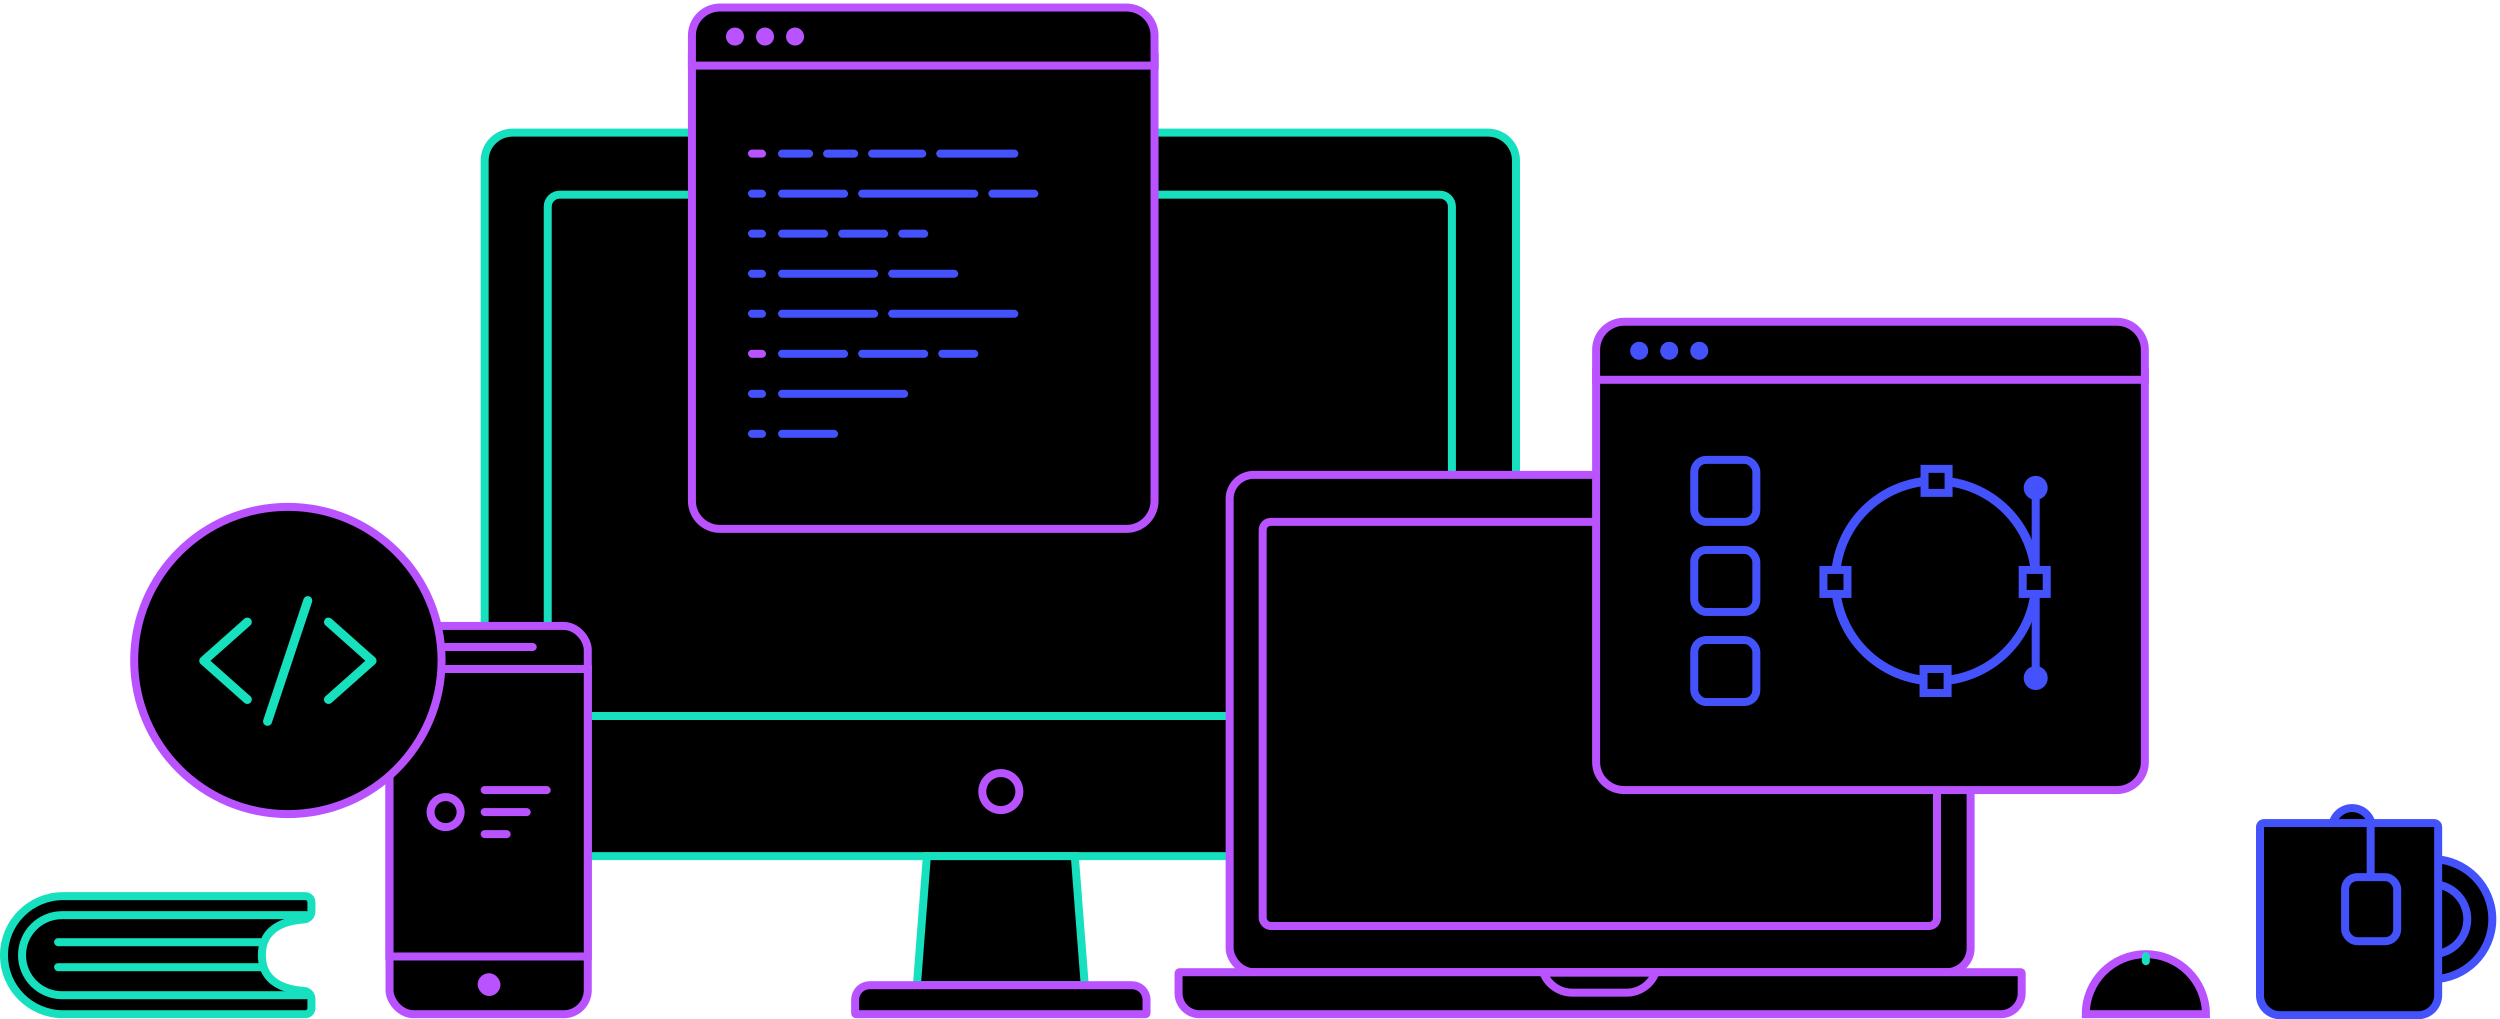 <?xml version="1.0" encoding="UTF-8"?>
<svg width="650px" height="265px" viewBox="0 0 650 265" version="1.1" xmlns="http://www.w3.org/2000/svg" xmlns:xlink="http://www.w3.org/1999/xlink">
    <!-- Generator: Sketch 59 (86127) - https://sketch.com -->
    <title>Group 32</title>
    <desc>Created with Sketch.</desc>
    <g id="Website" stroke="none" stroke-width="1" fill="none" fill-rule="evenodd">
        <g id="Group-32" transform="translate(0, 3)">
            <path d="M126.008,38.765 C126.008,34.738 129.264,31.482 133.298,31.482 L386.872,31.482 C390.899,31.482 394.162,34.74 394.162,38.765 L394.162,212.307 C394.162,216.334 390.906,219.591 386.872,219.591 L133.298,219.591 C129.271,219.591 126.008,216.332 126.008,212.307 L126.008,38.765 Z" id="Case" stroke="#16e0bd" stroke-width="2.081" fill="#000"></path>
            <path d="M142.41,50.737 C142.41,49.012 143.813,47.613 145.536,47.613 L374.374,47.613 C376.103,47.613 377.5,49.004 377.5,50.737 L377.5,180.042 C377.5,181.766 376.097,183.166 374.374,183.166 L145.536,183.166 C143.807,183.166 142.41,181.774 142.41,180.042 L142.41,50.737 Z" id="Case" stroke="#16e0bd" stroke-width="2.081" fill="#000"></path>
            <path d="M240.99,219.591 L279.441,219.591 L282.037,253.154 L238.394,253.154 L240.99,219.591 Z" id="Case" stroke="#16e0bd" stroke-width="2.081" fill="#000"></path>
            <path d="M222.334,253.411 L222.334,256.927 C222.334,259.007 224.024,260.699 226.104,260.699 L294.326,260.699 C296.402,260.699 298.096,259.007 298.096,256.927 L298.096,253.411 C298.096,253.266 297.984,253.154 297.835,253.154 L222.596,253.154 C222.45,253.154 222.334,253.269 222.334,253.411 Z" id="Keyboard" stroke="#b953ff" stroke-width="2.081" fill="#000" transform="translate(260.215, 256.927) scale(1, -1) translate(-260.215, -256.927) "></path>
            <ellipse id="Oval-6" stroke="#b953ff" stroke-width="2.081" cx="260.215" cy="202.809" rx="4.816" ry="4.813"></ellipse>
            <rect id="Case" stroke="#b953ff" stroke-width="2.081" fill="#000" x="101.275" y="159.75" width="51.547" height="100.949" rx="6.244"></rect>
            <path d="M101.275,170.937 L152.822,170.937 L152.822,245.687 L101.275,245.687 L101.275,170.937 Z" id="Case" stroke="#b953ff" stroke-width="2.081" fill="#000"></path>
            <rect id="Rectangle-11" fill="#b953ff" x="114.812" y="164.173" width="24.733" height="2.081" rx="1.041"></rect>
            <rect id="Rectangle-11" fill="#b953ff" x="124.185" y="250.032" width="5.936" height="5.932" rx="2.966"></rect>
            <ellipse id="Oval-6" stroke="#b953ff" stroke-width="2.081" fill="#000" cx="115.854" cy="208.143" rx="3.905" ry="3.903"></ellipse>
            <rect id="Rectangle-11" fill="#b953ff" x="124.966" y="201.378" width="18.224" height="2.081" rx="1.041"></rect>
            <rect id="Rectangle-11" fill="#b953ff" x="124.966" y="207.102" width="13.017" height="2.081" rx="1.041"></rect>
            <rect id="Rectangle-11" fill="#b953ff" x="124.966" y="212.826" width="7.81" height="2.081" rx="1.041"></rect>
            <ellipse id="Oval-7" stroke="#b953ff" stroke-width="2.081" fill="#000" cx="74.849" cy="168.726" rx="39.964" ry="39.937"></ellipse>
            <rect id="Case" stroke="#b953ff" stroke-width="2.081" fill="#000" x="319.705" y="120.463" width="192.654" height="129.309" rx="6.244"></rect>
            <path d="M306.426,250.026 L306.426,255.235 C306.426,258.248 308.874,260.699 311.888,260.699 L520.176,260.699 C523.187,260.699 525.638,258.25 525.638,255.235 L525.638,250.026 C525.638,249.884 525.525,249.772 525.379,249.772 L306.685,249.772 C306.539,249.772 306.426,249.884 306.426,250.026 Z" id="Keyboard" stroke="#b953ff" stroke-width="2.081" fill="#000"></path>
            <path d="M430.429,249.889 L401.27,249.888 C402.434,252.961 405.402,255.092 408.808,255.092 L422.891,255.092 C426.297,255.092 429.265,252.962 430.429,249.889 Z" id="Notch" stroke="#b953ff" stroke-width="2.081" fill="#000"></path>
            <rect id="Screen" stroke="#b953ff" stroke-width="2.081" fill="#000" x="328.295" y="132.691" width="175.32" height="105.073" rx="2.081"></rect>
            <ellipse id="Oval-3" fill="#293347" cx="254.358" cy="49.954" rx="1.302" ry="1.301"></ellipse>
            <path d="M179.899,11.968 L300.178,11.968 L300.178,127.228 C300.178,131.249 296.909,134.512 292.886,134.512 L187.191,134.512 C183.166,134.512 179.899,131.248 179.899,127.228 L179.899,11.968 Z" id="Case" stroke="#b953ff" stroke-width="2.081" fill="#000"></path>
            <path d="M179.899,6.238 C179.899,2.22 183.169,-1.041 187.191,-1.041 L292.886,-1.041 C296.913,-1.041 300.178,2.216 300.178,6.238 L300.178,14.05 L179.899,14.05 L179.899,6.238 Z" id="Case" stroke="#b953ff" stroke-width="2.081" fill="#000"></path>
            <ellipse id="Oval-5" fill="#b953ff" cx="191.094" cy="6.504" rx="2.343" ry="2.342"></ellipse>
            <ellipse id="Oval-5" fill="#b953ff" cx="198.904" cy="6.504" rx="2.343" ry="2.342"></ellipse>
            <ellipse id="Oval-5" fill="#b953ff" cx="206.714" cy="6.504" rx="2.343" ry="2.342"></ellipse>
            <rect id="Rectangle-11" fill="#b953ff" x="194.478" y="87.94" width="4.686" height="2.081" rx="1.041"></rect>
            <rect id="Rectangle-11" fill="#b953ff" x="194.478" y="35.905" width="4.686" height="2.081" rx="1.041"></rect>
            <path d="M203.329,35.905 L210.36,35.905 C210.935,35.905 211.401,36.371 211.401,36.945 C211.401,37.52 210.935,37.986 210.36,37.986 L203.329,37.986 C202.754,37.986 202.288,37.52 202.288,36.945 C202.288,36.371 202.754,35.905 203.329,35.905 Z" id="Rectangle-11" fill="#4452fb"></path>
            <path d="M215.045,35.905 L222.075,35.905 C222.65,35.905 223.116,36.371 223.116,36.945 C223.116,37.52 222.65,37.986 222.075,37.986 L215.045,37.986 C214.47,37.986 214.004,37.52 214.004,36.945 C214.004,36.371 214.47,35.905 215.045,35.905 Z" id="Rectangle-11" fill="#4452fb"></path>
            <path d="M226.76,35.905 L239.779,35.905 C240.354,35.905 240.82,36.371 240.82,36.945 C240.82,37.52 240.354,37.986 239.779,37.986 L226.76,37.986 C226.186,37.986 225.72,37.52 225.72,36.945 C225.72,36.371 226.186,35.905 226.76,35.905 Z" id="Rectangle-11" fill="#4452fb"></path>
            <path d="M244.464,35.905 L263.731,35.905 C264.305,35.905 264.771,36.371 264.771,36.945 C264.771,37.52 264.305,37.986 263.731,37.986 L244.464,37.986 C243.889,37.986 243.423,37.52 243.423,36.945 C243.423,36.371 243.889,35.905 244.464,35.905 Z" id="Rectangle-11" fill="#4452fb"></path>
            <rect id="Rectangle-11" fill="#4452fb" x="194.478" y="46.312" width="4.686" height="2.081" rx="1.041"></rect>
            <rect id="Rectangle-11" fill="#4452fb" x="194.478" y="56.719" width="4.686" height="2.081" rx="1.041"></rect>
            <rect id="Rectangle-11" fill="#4452fb" x="194.478" y="67.126" width="4.686" height="2.081" rx="1.041"></rect>
            <rect id="Rectangle-11" fill="#4452fb" x="194.478" y="77.533" width="4.686" height="2.081" rx="1.041"></rect>
            <rect id="Rectangle-11" fill="#4452fb" x="194.478" y="98.348" width="4.686" height="2.081" rx="1.041"></rect>
            <rect id="Rectangle-11" fill="#4452fb" x="194.478" y="108.755" width="4.686" height="2.081" rx="1.041"></rect>
            <rect id="Rectangle-11" fill="#4452fb" x="202.288" y="46.312" width="18.224" height="2.081" rx="1.041"></rect>
            <rect id="Rectangle-11" fill="#4452fb" x="223.116" y="46.312" width="31.241" height="2.081" rx="1.041"></rect>
            <rect id="Rectangle-11" fill="#4452fb" x="256.961" y="46.312" width="13.017" height="2.081" rx="1.041"></rect>
            <rect id="Rectangle-11" fill="#4452fb" x="202.288" y="56.719" width="13.017" height="2.081" rx="1.041"></rect>
            <rect id="Rectangle-11" fill="#4452fb" x="217.909" y="56.719" width="13.017" height="2.081" rx="1.041"></rect>
            <rect id="Rectangle-11" fill="#4452fb" x="233.53" y="56.719" width="7.81" height="2.081" rx="1.041"></rect>
            <rect id="Rectangle-11" fill="#4452fb" x="202.288" y="67.126" width="26.035" height="2.081" rx="1.041"></rect>
            <rect id="Rectangle-11" fill="#4452fb" x="230.926" y="67.126" width="18.224" height="2.081" rx="1.041"></rect>
            <rect id="Rectangle-11" fill="#4452fb" x="202.288" y="77.533" width="26.035" height="2.081" rx="1.041"></rect>
            <rect id="Rectangle-11" fill="#4452fb" x="230.926" y="77.533" width="33.845" height="2.081" rx="1.041"></rect>
            <rect id="Rectangle-11" fill="#4452fb" x="202.288" y="87.94" width="18.224" height="2.081" rx="1.041"></rect>
            <rect id="Rectangle-11" fill="#4452fb" x="223.116" y="87.94" width="18.224" height="2.081" rx="1.041"></rect>
            <rect id="Rectangle-11" fill="#4452fb" x="243.944" y="87.94" width="10.414" height="2.081" rx="1.041"></rect>
            <rect id="Rectangle-11" fill="#4452fb" x="202.288" y="98.348" width="33.845" height="2.081" rx="1.041"></rect>
            <rect id="Rectangle-11" fill="#4452fb" x="202.288" y="108.755" width="15.621" height="2.081" rx="1.041"></rect>
            <path d="M414.991,93.664 L557.659,93.664 L557.659,195.143 C557.659,199.163 554.4,202.419 550.374,202.419 L422.277,202.419 C418.256,202.419 414.991,199.157 414.991,195.143 L414.991,93.664 Z" id="Case" stroke="#b953ff" stroke-width="2.081" fill="#000"></path>
            <path d="M414.991,87.934 C414.991,83.913 418.251,80.655 422.277,80.655 L550.374,80.655 C554.398,80.655 557.659,83.912 557.659,87.934 L557.659,95.746 L414.991,95.746 L414.991,87.934 Z" id="Case" stroke="#b953ff" stroke-width="2.081" fill="#000"></path>
            <ellipse id="Oval-5" fill="#4452fb" cx="426.186" cy="88.201" rx="2.343" ry="2.342"></ellipse>
            <ellipse id="Oval-5" fill="#4452fb" cx="433.996" cy="88.201" rx="2.343" ry="2.342"></ellipse>
            <ellipse id="Oval-5" fill="#4452fb" cx="441.806" cy="88.201" rx="2.343" ry="2.342"></ellipse>
            <ellipse id="Oval-6" stroke="#4452fb" stroke-width="2.342" fill="#000" cx="503.248" cy="148.042" rx="26.035" ry="26.018"></ellipse>
            <path d="M500.383,118.902 L500.383,125.146 L506.633,125.146 L506.633,118.902 L500.383,118.902 Z" id="Rectangle-12" stroke="#4452fb" stroke-width="2.081" fill="#000"></path>
            <path d="M500.123,170.937 L500.123,177.182 L506.373,177.182 L506.373,170.937 L500.123,170.937 Z" id="Rectangle-12" stroke="#4452fb" stroke-width="2.081" fill="#000"></path>
            <path d="M474.089,145.18 L474.089,151.424 L480.338,151.424 L480.338,145.18 L474.089,145.18 Z" id="Rectangle-12" stroke="#4452fb" stroke-width="2.081" fill="#000"></path>
            <path d="M525.897,145.18 L525.897,151.424 L532.147,151.424 L532.147,145.18 L525.897,145.18 Z" id="Rectangle-12" stroke="#4452fb" stroke-width="2.081" fill="#000"></path>
            <line x1="529.282" y1="124.626" x2="529.282" y2="144.139" id="Line" stroke="#4452fb" stroke-width="2.081" stroke-linecap="square"></line>
            <line x1="529.282" y1="151.944" x2="529.282" y2="171.458" id="Line" stroke="#4452fb" stroke-width="2.081" stroke-linecap="square"></line>
            <ellipse id="Oval-5" fill="#4452fb" cx="529.282" cy="123.845" rx="3.124" ry="3.122"></ellipse>
            <ellipse id="Oval-5" fill="#4452fb" cx="529.282" cy="173.279" rx="3.124" ry="3.122"></ellipse>
            <g id="Group-60" transform="translate(439.463, 115.519)" fill="#000" stroke="#4452fb" stroke-width="2.081">
                <rect id="Rectangle-15" x="1.041" y="1.041" width="16.143" height="16.131" rx="3.122"></rect>
                <rect id="Rectangle-15" x="1.041" y="24.457" width="16.143" height="16.131" rx="3.122"></rect>
                <rect id="Rectangle-15" x="1.041" y="47.873" width="16.143" height="16.131" rx="3.122"></rect>
            </g>
            <ellipse id="Oval-8" stroke="#4452fb" stroke-width="2.081" fill="#000" cx="632.379" cy="235.982" rx="15.621" ry="15.611"></ellipse>
            <ellipse id="Oval-8" stroke="#4452fb" stroke-width="2.081" fill="#000" cx="632.379" cy="235.982" rx="9.112" ry="9.106"></ellipse>
            <ellipse id="Oval-8" stroke="#4452fb" stroke-width="2.081" fill="#000" cx="611.552" cy="212.306" rx="5.207" ry="5.204"></ellipse>
            <path d="M588.64,211.005 C588.065,211.005 587.599,211.471 587.599,212.046 L587.599,255.756 C587.599,258.63 589.929,260.959 592.803,260.959 L628.72,260.959 C631.594,260.959 633.924,258.63 633.924,255.756 L633.924,212.046 C633.924,211.471 633.458,211.005 632.883,211.005 L588.64,211.005 Z" id="Rectangle-16" stroke="#4452fb" stroke-width="2.081" fill="#000"></path>
            <rect id="Rectangle-16" stroke="#4452fb" stroke-width="2.081" fill="#000" x="609.729" y="225.055" width="13.539" height="16.651" rx="3.122"></rect>
            <line x1="616.368" y1="211.395" x2="616.368" y2="223.233" id="Line-2" stroke="#4452fb" stroke-width="2.081" stroke-linecap="square"></line>
            <path d="M557.92,260.699 C566.548,260.699 573.541,260.699 573.541,260.699 C573.541,252.078 566.548,245.088 557.92,245.088 C549.293,245.088 542.3,252.078 542.3,260.699 C542.3,260.699 549.293,260.699 557.92,260.699 Z" id="Oval-8" stroke="#b953ff" stroke-width="2.081" fill="#000"></path>
            <rect id="Rectangle-11" fill="#16e0bd" x="556.879" y="244.568" width="2.083" height="3.382" rx="1.041"></rect>
            <path d="M16.391,229.998 C7.913,229.998 1.041,236.871 1.041,245.349 C1.041,253.827 7.913,260.699 16.391,260.699 L79.407,260.699 C80.269,260.699 80.968,260 80.968,259.138 L80.968,256.722 C80.968,255.63 80.124,254.723 79.034,254.646 C71.88,254.138 68.081,250.995 68.081,245.349 C68.081,239.702 71.88,236.559 79.034,236.051 C80.124,235.974 80.968,235.067 80.968,233.975 L80.968,231.559 C80.968,230.697 80.269,229.998 79.407,229.998 L16.391,229.998 Z" id="Rectangle-17" stroke="#16e0bd" stroke-width="2.081" fill="#000"></path>
            <path d="M80.186,255.3 C80.186,255.552 79.982,255.756 79.73,255.756 L79.73,255.756 L72.353,255.756 L16.141,255.756 C10.39,255.756 5.728,251.096 5.728,245.349 C5.728,239.601 10.39,234.941 16.141,234.941 L72.353,234.941 L79.73,234.941 L79.73,234.941 C79.982,234.941 80.186,235.146 80.186,235.397" id="Rectangle-19" stroke="#16e0bd" stroke-width="2.081"></path>
            <rect id="Rectangle-18" fill="#16e0bd" x="14.059" y="240.926" width="54.673" height="2.081" rx="1.041"></rect>
            <rect id="Rectangle-18" fill="#16e0bd" x="14.059" y="247.43" width="54.673" height="2.081" rx="1.041"></rect>
            <path d="M65.127,178.055 C63.849,176.92 62.571,175.785 61.294,174.65 C59.257,172.843 57.227,171.03 55.191,169.223 C54.724,168.812 54.258,168.395 53.797,167.983 C53.797,168.528 53.797,169.078 53.797,169.622 C55.074,168.487 56.352,167.352 57.63,166.217 C59.666,164.41 61.696,162.597 63.732,160.79 C64.199,160.379 64.666,159.962 65.127,159.551 C65.582,159.145 65.576,158.317 65.127,157.912 C64.642,157.466 63.966,157.477 63.475,157.912 C62.198,159.047 60.92,160.182 59.642,161.317 C57.606,163.124 55.576,164.937 53.54,166.744 C53.073,167.155 52.607,167.572 52.146,167.983 C51.696,168.383 51.696,169.223 52.146,169.622 C53.423,170.758 54.701,171.893 55.979,173.028 C58.015,174.835 60.045,176.648 62.081,178.455 C62.548,178.866 63.015,179.283 63.475,179.694 C63.931,180.1 64.683,180.175 65.127,179.694 C65.535,179.254 65.611,178.489 65.127,178.055 L65.127,178.055 Z" id="Shape" fill="#16e0bd" fill-rule="nonzero"></path>
            <path d="M84.583,159.554 C85.86,160.689 87.138,161.824 88.416,162.959 C90.452,164.766 92.482,166.579 94.518,168.386 C94.985,168.797 95.452,169.214 95.912,169.625 C95.912,169.081 95.912,168.531 95.912,167.986 C94.635,169.121 93.357,170.256 92.079,171.392 C90.043,173.199 88.013,175.011 85.977,176.818 C85.51,177.23 85.043,177.647 84.583,178.058 C84.128,178.463 84.133,179.291 84.583,179.697 C85.067,180.143 85.744,180.131 86.234,179.697 C87.511,178.562 88.789,177.427 90.067,176.291 C92.103,174.484 94.133,172.672 96.169,170.865 C96.636,170.453 97.103,170.036 97.563,169.625 C98.013,169.226 98.013,168.386 97.563,167.986 C96.286,166.851 95.008,165.716 93.73,164.581 C91.694,162.774 89.664,160.961 87.628,159.154 C87.161,158.743 86.695,158.326 86.234,157.914 C85.779,157.509 85.026,157.434 84.583,157.914 C84.174,158.355 84.098,159.119 84.583,159.554 L84.583,159.554 Z" id="Shape" fill="#16e0bd" fill-rule="nonzero"></path>
            <path d="M70.694,184.876 C71.044,183.833 71.388,182.791 71.738,181.742 C72.572,179.235 73.407,176.733 74.241,174.225 C75.244,171.202 76.248,168.184 77.257,165.161 C78.126,162.549 78.996,159.937 79.865,157.325 C80.279,156.056 80.746,154.794 81.131,153.508 C81.137,153.491 81.143,153.473 81.148,153.456 C81.341,152.883 80.927,152.164 80.332,152.031 C79.69,151.886 79.101,152.222 78.896,152.842 C78.546,153.885 78.202,154.927 77.852,155.975 C77.018,158.483 76.184,160.985 75.349,163.493 C74.346,166.516 73.342,169.534 72.333,172.557 C71.464,175.169 70.595,177.781 69.725,180.393 C69.311,181.656 68.844,182.918 68.459,184.204 C68.453,184.221 68.448,184.239 68.442,184.256 C68.249,184.829 68.663,185.548 69.259,185.681 C69.9,185.826 70.49,185.49 70.694,184.876 L70.694,184.876 Z" id="Shape" fill="#16e0bd" fill-rule="nonzero"></path>
        </g>
    </g>
</svg>